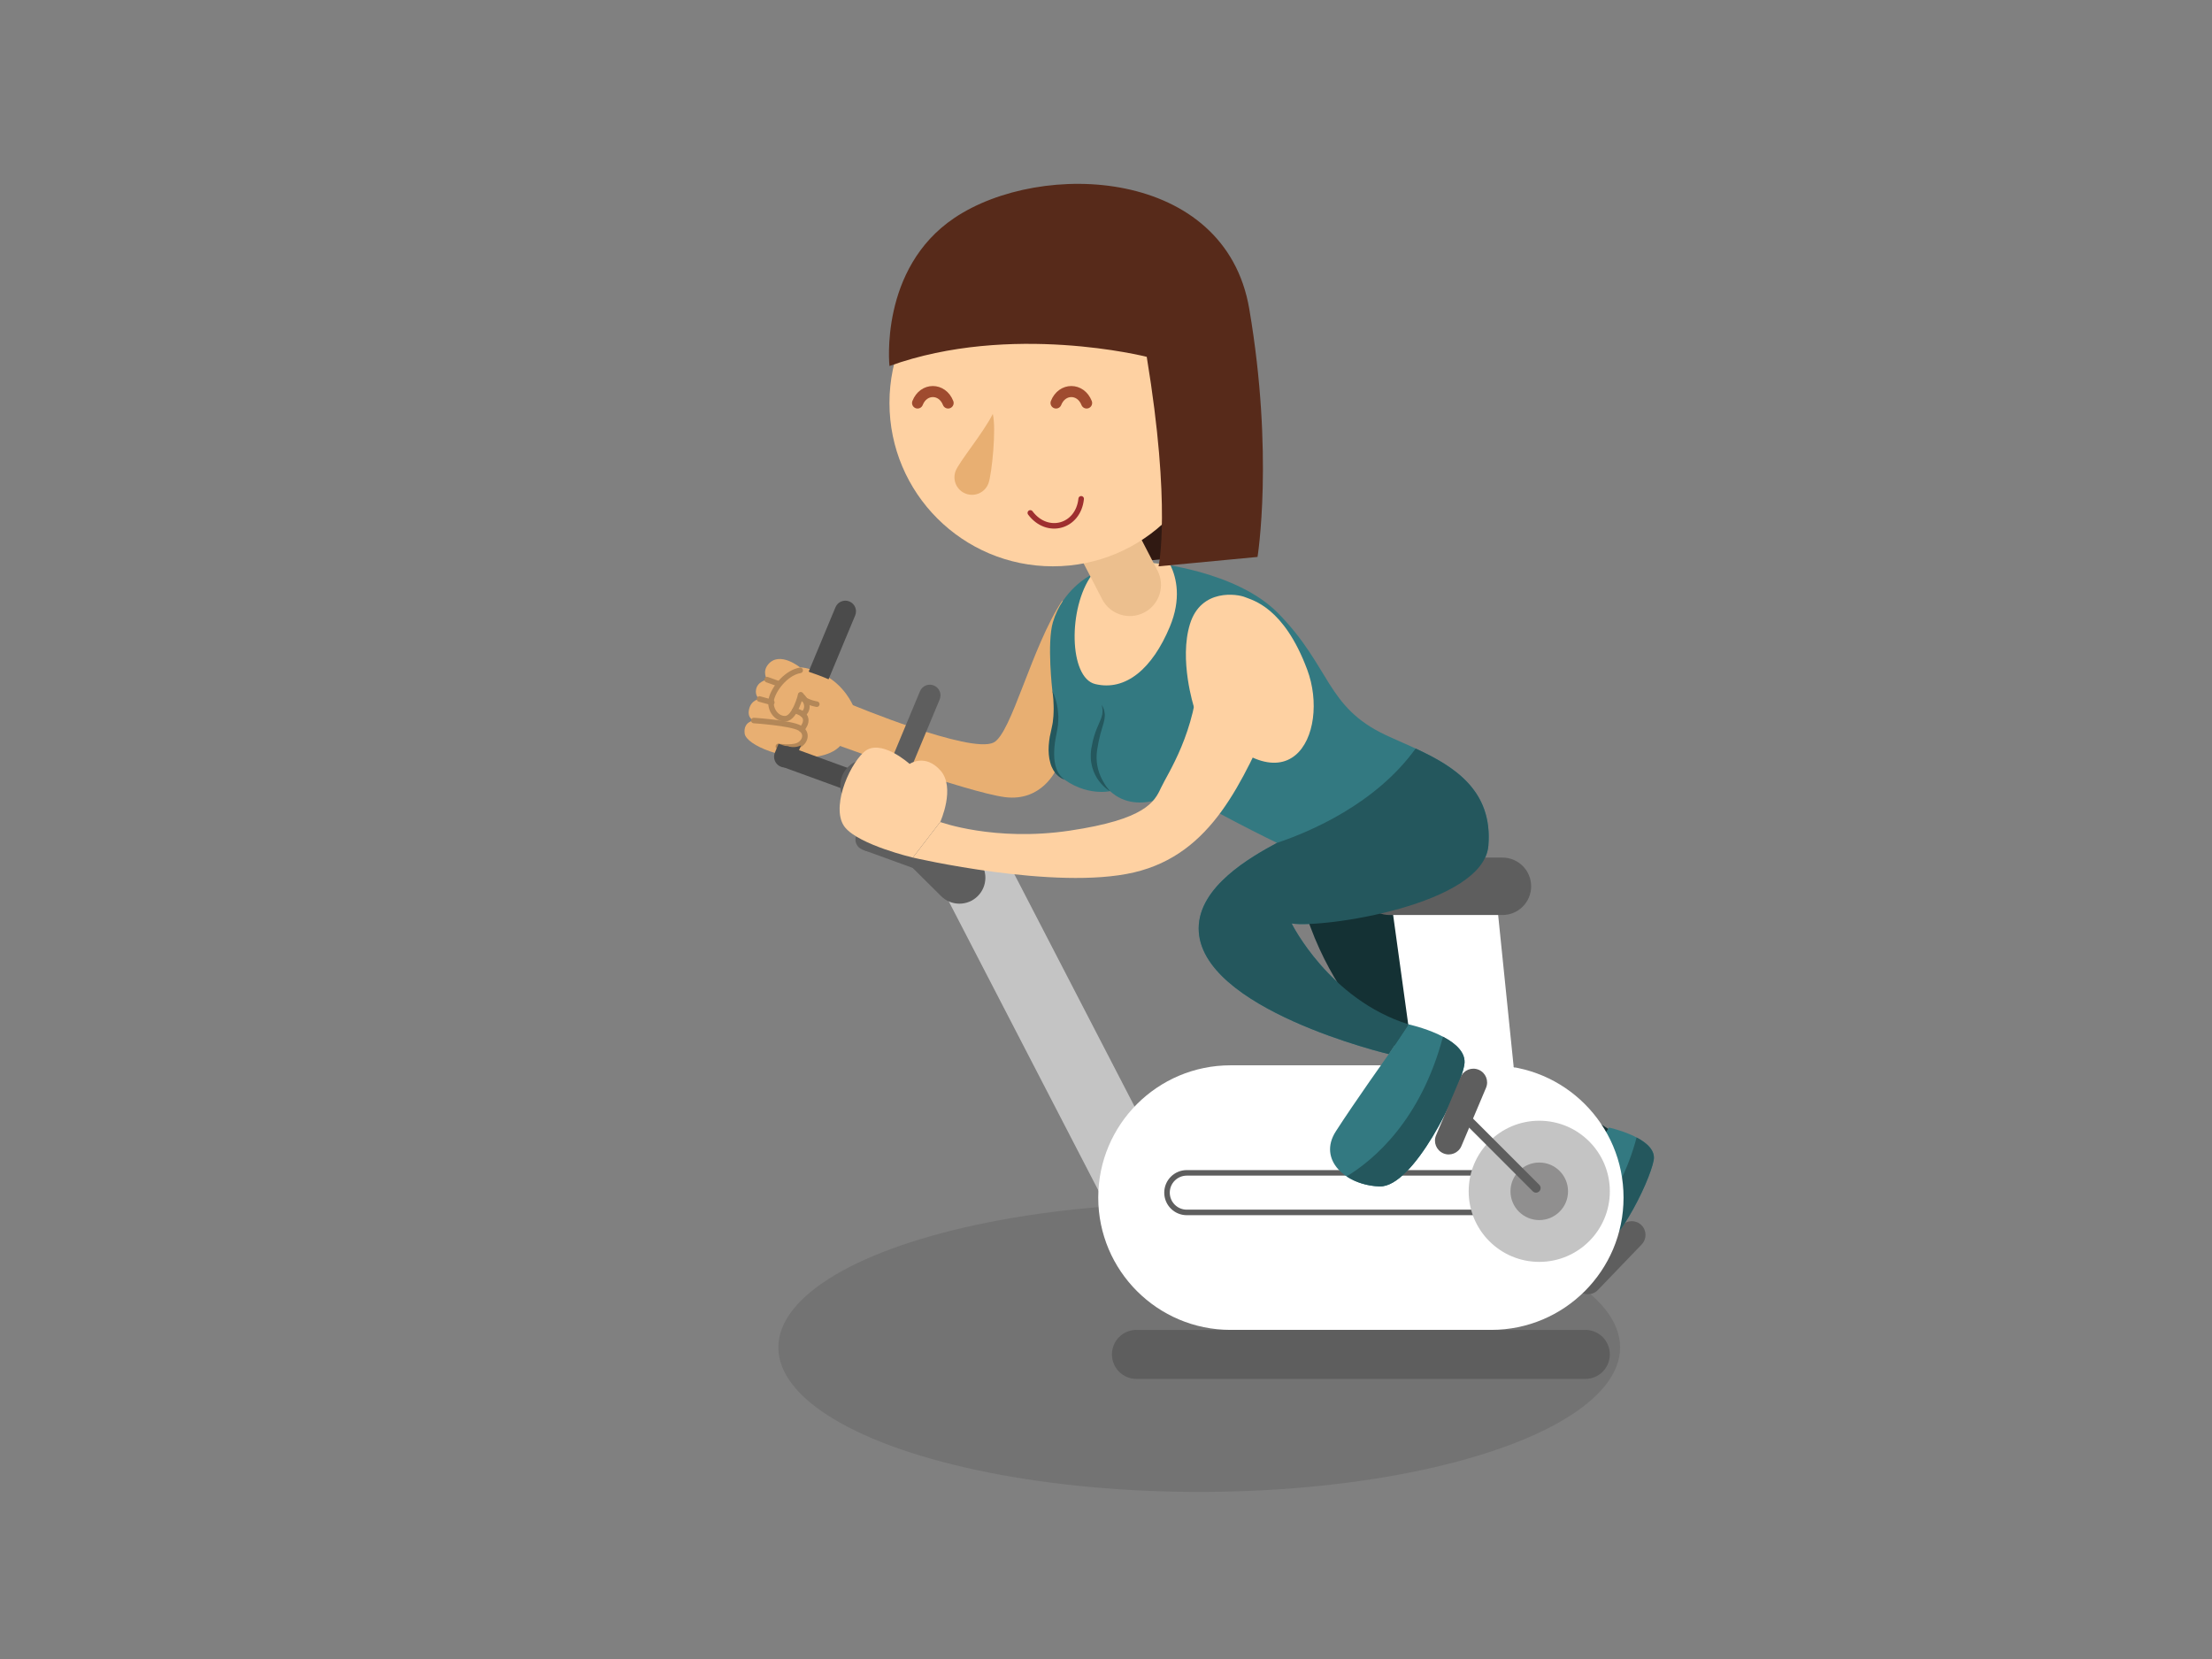 <?xml version="1.0" encoding="utf-8"?>
<!-- Generator: Adobe Illustrator 16.0.0, SVG Export Plug-In . SVG Version: 6.00 Build 0)  -->
<!DOCTYPE svg PUBLIC "-//W3C//DTD SVG 1.1//EN" "http://www.w3.org/Graphics/SVG/1.1/DTD/svg11.dtd">
<svg version="1.1" id="Layer_1" xmlns:x="http://ns.adobe.com/Extensibility/1.0/" xmlns:i="http://ns.adobe.com/AdobeIllustrator/10.0/" xmlns:graph="http://ns.adobe.com/Graphs/1.0/"
	 xmlns="http://www.w3.org/2000/svg" xmlns:xlink="http://www.w3.org/1999/xlink" x="0px" y="0px" width="400px" height="300px"
	 viewBox="0 0 400 300" enable-background="new 0 0 400 300" xml:space="preserve">
<rect x="0" y="0" width="400" height="300" fill="#808080" stroke="none"/>
<ellipse opacity="0.1" fill="#010101" enable-background="new    " cx="216.859" cy="243.654" rx="76.109" ry="26.133"/>
<g>
	<g>
		<g>
			<path fill="#E8AF72" d="M154.232,127.545c0,0-1.514-3.703-5.371-5.587c-2.835-1.385-4.165-1.261-4.165-1.261
				s-3.689-3.021-5.766-0.577c-1.181,1.39-0.205,2.785-0.205,2.785s-1.987,0.307-2.04,2.132c-0.027,0.925,0.654,1.365,0.654,1.365
				s-1.457,0.115-1.871,1.81c-0.416,1.695,0.845,2.083,0.845,2.083s-1.924,0.186-1.654,2.348c0.268,2.135,7.486,5.041,13.07,4.163
				c4.067-0.641,4.754-2.787,4.754-2.787L154.232,127.545z"/>
			
				<line fill="none" stroke="#B38758" stroke-linecap="round" stroke-linejoin="round" stroke-miterlimit="10" x1="138.728" y1="122.904" x2="140.817" y2="123.655"/>
			
				<line fill="none" stroke="#B38758" stroke-linecap="round" stroke-linejoin="round" stroke-miterlimit="10" x1="137.34" y1="126.4" x2="139.566" y2="127.015"/>
			<path fill="none" stroke="#B38758" stroke-linecap="round" stroke-linejoin="round" stroke-miterlimit="10" d="M136.315,130.294
				c0,0,6.678,0.442,8.291,1.355c1.609,0.916,0.952,2.629-0.298,3.159c-1.246,0.531-3.552,0.166-3.552,0.166"/>
			<path fill="none" stroke="#B38758" stroke-linecap="round" stroke-linejoin="round" stroke-miterlimit="10" d="M147.698,127.338
				c0,0-2.682-0.457-2.905-1.669c0,0-1.018,4.151-2.725,4.286c-1.71,0.131-3.168-1.9-2.47-3.925
				c0.694-2.024,2.852-4.441,5.098-4.809"/>
			<path fill="none" stroke="#B38758" stroke-linecap="round" stroke-linejoin="round" stroke-miterlimit="10" d="M144.965,131.894
				c0,0,2.344-2.475-1.263-3.39"/>
			<path fill="none" stroke="#B38758" stroke-linecap="round" stroke-linejoin="round" stroke-miterlimit="10" d="M145.193,129.186
				c0,0,1.868-1.365-0.399-3.517"/>
		</g>
		<path fill="#E8AF72" d="M190.9,131.894c0.947-3.827-0.282-7.369-0.282-7.369s1.894-6.122,2.406-11.737
			c-0.06-0.076-0.106-0.171-0.124-0.297c-0.189-1.35-0.604-2.615-0.785-3.921c-5.585,8.386-9.183,24.074-12.444,25.705
			c-4.187,2.093-25.719-6.878-25.719-6.878l-2.194,7.444c0,0,23.129,8.404,29.925,9.302c6.796,0.896,9.353-5.084,9.353-5.084
			c0.208,0.208,0.418,0.392,0.626,0.576C189.932,137.581,190.411,133.881,190.9,131.894z"/>
	</g>
	<g>
		<path fill="#337981" d="M190.397,112.525c-1.104,3.758-0.095,12.418-0.095,12.418s1.23,3.543,0.284,7.37
			c-0.492,1.987-0.971,5.686,0.764,7.743c-0.209-0.186-0.419-0.368-0.628-0.576c4.785,4.784,10.019,3.588,10.019,3.588
			c5.232,4.784,12.625-0.298,12.625-0.298c4.398,3.29,17.558,9.646,17.558,9.646c-4.769,2.578-14.162,7.9-14.162,15.473
			c0,14.588,34.372,22.73,34.372,22.73l3.59-5.383c-14.355-4.488-21.156-18.242-21.156-18.242
			c5.764,0.895,34.69-3.408,35.577-14.059c1.076-12.858-10.918-16.402-18.607-20.036c-10.766-5.084-9.879-12.276-19.389-21.988
			c-7.567-7.727-22.54-9.1-22.54-9.1s-2.704-0.923-11.515,2.276C197.093,104.088,192.132,106.619,190.397,112.525z"/>
		<path fill="#5E5E5E" d="M288.947,233.277c-0.954,0.994-2.528,1.023-3.521,0.07l0,0c-0.992-0.953-1.023-2.523-0.07-3.518
			l7.921-8.24c0.951-0.99,2.528-1.023,3.52-0.07l0,0c0.991,0.953,1.023,2.527,0.069,3.521L288.947,233.277z"/>
		<path fill="#5E5E5E" d="M292.492,227.516c0.323,0.326,0.323,0.846,0,1.176l0,0c-0.324,0.322-0.848,0.322-1.175,0l-12.725-12.732
			c-0.325-0.32-0.325-0.848,0-1.172l0,0c0.324-0.322,0.85-0.322,1.172,0L292.492,227.516z"/>
		<path fill="#143134" d="M250.591,159.408c0,0,8.664,23.066,11.982,25.828c3.32,2.76,29.498,19.721,29.498,19.721l-2.21,7.742
			l-24.278-11.691l-19.491-17.436c0,0-7.116-7.797-10.62-20.584C231.971,150.201,250.591,159.408,250.591,159.408z"/>
		<polygon fill="#C4C4C4" points="214.611,218.35 200.21,218.35 165.979,152.197 180.382,152.197 		"/>
		<path fill="#4B4B4B" d="M144.464,134.949c-1.124,0.376-2.442-0.006-3.672-0.447l-0.669,1.607
			c-0.408,0.981,0.055,2.111,1.039,2.521c0.983,0.41,2.111-0.056,2.521-1.036l1.17-2.806
			C144.723,134.844,144.606,134.905,144.464,134.949z"/>
		<path fill="#4B4B4B" d="M153.604,108.766c-0.981-0.409-2.111,0.058-2.519,1.039l-4.842,11.619
			c0.042,0.031,0.083,0.063,0.121,0.095c1.137,0.386,2.319,0.812,3.466,1.319l4.813-11.549
			C155.052,110.307,154.589,109.176,153.604,108.766z"/>
		<path fill="#4B4B4B" d="M152.582,142.706c0.981,0.41,2.111-0.055,2.521-1.039l0,0c0.41-0.983-0.055-2.112-1.039-2.52
			l-11.162-4.069c-0.983-0.41-2.112,0.057-2.522,1.042l0,0c-0.409,0.98,0.057,2.111,1.038,2.52L152.582,142.706z"/>
		<path fill="#5E5E5E" d="M176.812,155.402c1.835,1.834,1.835,4.805,0,6.637l0,0c-1.833,1.834-4.802,1.834-6.636,0l-16.838-16.697
			c-1.835-1.831-1.835-4.801,0-6.635l0,0c1.833-1.835,4.804-1.834,6.637,0L176.812,155.402z"/>
		<path fill="#337981" d="M290.957,203.898c0,0,8.825,1.92,8.082,5.916c-0.74,4-7.403,17.764-12.288,17.619
			c-4.886-0.148-9.029-3.85-6.363-7.998c2.664-4.143,7.688-11.215,7.688-11.215L290.957,203.898z"/>
		<path fill="#24575D" d="M295.949,205.693c-3.229,12.17-10.076,17.906-13.99,20.281c1.294,0.867,2.994,1.404,4.791,1.461
			c4.885,0.145,11.548-13.619,12.288-17.621C299.369,208.033,297.796,206.664,295.949,205.693z"/>
		<polygon fill="#FFFFFF" points="276.216,217.309 259.071,217.309 251.371,161.447 270.502,161.447 		"/>
		<path fill="#FFFFFF" d="M293.588,216.564c0,13.211-10.71,23.922-23.921,23.922H222.52c-13.212,0-23.922-10.711-23.922-23.922l0,0
			c0-13.211,10.71-23.922,23.922-23.922h47.147C282.878,192.643,293.588,203.352,293.588,216.564L293.588,216.564z"/>
		<path fill="none" stroke="#5E5E5E" stroke-miterlimit="10" d="M278.593,215.668c0,1.973-1.604,3.578-3.578,3.578h-60.405
			c-1.976,0-3.578-1.605-3.578-3.578l0,0c0-1.975,1.603-3.578,3.578-3.578h60.405C276.989,212.09,278.593,213.693,278.593,215.668
			L278.593,215.668z"/>
		<circle fill="#C4C4C4" cx="278.347" cy="215.426" r="12.763"/>
		<circle fill="#908F8F" cx="278.348" cy="215.426" r="5.204"/>
		<path fill="#5E5E5E" d="M276.88,160.271c0,2.869-2.324,5.195-5.194,5.195h-20.397c-2.869,0-5.196-2.326-5.196-5.195l0,0
			c0-2.869,2.326-5.195,5.196-5.195h20.397C274.555,155.076,276.88,157.402,276.88,160.271L276.88,160.271z"/>
		<path fill="#FED1A2" d="M215.9,127.846c0,0-2.734-8.531-0.709-15.028c2.029-6.496,8.643-5.389,9.945-4.837
			c1.304,0.553,7.019,1.745,11.258,13.134C240.635,132.501,233.207,148.715,215.9,127.846z"/>
		<path fill="#FED1A2" d="M197.431,103.97c-4.32,5.942-4.148,18.576,0.615,19.729c5.53,1.336,10.354-2.813,13.5-10.371
			c2.086-5.008,1.224-8.782,0.128-11.078c-1.875-0.328-3.067-0.438-3.067-0.438S205.969,100.917,197.431,103.97z"/>
		<path fill="#5E5E5E" d="M167.042,157.674c0.983,0.408,2.112-0.053,2.521-1.037l0,0c0.409-0.982-0.056-2.113-1.038-2.523
			l-11.164-4.066c-0.982-0.408-2.112,0.056-2.523,1.039l0,0c-0.408,0.984,0.058,2.113,1.039,2.521L167.042,157.674z"/>
		<path fill="#5E5E5E" d="M169.922,126.483c0.41-0.983-0.055-2.112-1.039-2.521l0,0c-0.982-0.409-2.111,0.054-2.521,1.039
			L155.4,151.305c-0.408,0.98,0.055,2.109,1.04,2.521l0,0c0.984,0.408,2.112-0.059,2.521-1.039L169.922,126.483z"/>
		<path fill="#FED1A2" d="M170.02,148.644c0,0,9.797,3.592,23.43,1.561c13.631-2.029,15.302-5.165,16.494-7.746
			c1.193-2.58,6.357-10.052,6.816-21.342c0.46-11.29,5.521-11.693,9.394-11.473c3.87,0.218,10.242,5.977,4.342,18.845
			c-5.898,12.865-11.247,25.954-25.441,29.274c-14.196,3.316-39.979-2.686-39.979-2.686L170.02,148.644z"/>
		<g>
			<path fill="#24575D" d="M190.302,124.942c0,0,0.129,0.235,0.301,0.679c0.153,0.443,0.393,1.084,0.541,1.886
				c0.075,0.402,0.163,0.838,0.186,1.309c0.05,0.47,0.076,0.967,0.037,1.482c0,0.519-0.067,1.052-0.169,1.589
				c-0.085,0.553-0.214,1.049-0.295,1.549c-0.374,2.021-0.412,4.109,0.117,5.523c0.053,0.184,0.14,0.339,0.212,0.495
				c0.066,0.161,0.146,0.302,0.236,0.429c0.155,0.273,0.352,0.462,0.503,0.633c0.33,0.311,0.546,0.483,0.546,0.483
				s-0.062-0.026-0.176-0.076c-0.112-0.057-0.301-0.106-0.5-0.241c-0.195-0.138-0.454-0.293-0.686-0.545
				c-0.257-0.228-0.497-0.544-0.701-0.915c-0.214-0.368-0.4-0.795-0.52-1.262c-0.142-0.465-0.225-0.968-0.272-1.488
				c-0.106-1.042-0.006-2.148,0.169-3.23c0.103-0.55,0.255-1.08,0.337-1.564c0.098-0.49,0.221-0.972,0.246-1.454
				c0.063-0.477,0.104-0.942,0.106-1.388c0.029-0.445,0.015-0.866,0.006-1.26c-0.02-0.784-0.065-1.446-0.127-1.907
				C190.342,125.213,190.302,124.942,190.302,124.942z"/>
		</g>
		<g>
			<path fill="#24575D" d="M200.74,143.067c0,0-0.978-0.493-1.986-1.801c-0.495-0.651-0.966-1.517-1.242-2.527
				c-0.131-0.506-0.234-1.042-0.261-1.592c-0.029-0.553,0.005-1.109,0.069-1.663c0.106-0.523,0.21-1.047,0.314-1.563
				c0.118-0.514,0.304-1.025,0.452-1.511c0.344-0.947,0.763-1.788,1.027-2.482c0.083-0.177,0.091-0.345,0.146-0.509
				c0.049-0.163,0.098-0.321,0.092-0.472c0.008-0.299,0.057-0.577-0.006-0.795c-0.069-0.446-0.095-0.718-0.095-0.718
				s0.116,0.233,0.302,0.671c0.115,0.213,0.136,0.504,0.205,0.841c0.068,0.334,0.017,0.73-0.041,1.142
				c-0.083,0.403-0.185,0.839-0.325,1.264c-0.125,0.429-0.256,0.88-0.393,1.347c-0.108,0.462-0.221,0.937-0.334,1.423
				c-0.089,0.501-0.177,1.01-0.269,1.519c-0.067,0.49-0.11,0.979-0.097,1.465c0.021,0.482,0.053,0.959,0.145,1.415
				c0.172,0.912,0.491,1.735,0.835,2.415c0.352,0.675,0.708,1.224,0.998,1.576C200.558,142.872,200.74,143.067,200.74,143.067z"/>
		</g>
		<path fill="#24575D" d="M255.994,135.36c-7.218,10.012-19.063,15.04-25.071,17.056l0,0c-4.769,2.578-14.162,7.9-14.162,15.473
			c0,14.588,34.372,22.73,34.372,22.73l3.59-5.383c-14.355-4.488-21.156-18.242-21.156-18.242
			c5.764,0.895,34.69-3.408,35.577-14.059C269.983,142.877,262.832,138.519,255.994,135.36z"/>
		<path fill="#337981" d="M254.721,185.236c0,0,10.989,2.391,10.064,7.369c-0.92,4.977-9.216,22.121-15.302,21.938
			c-6.085-0.184-11.246-4.791-7.926-9.955c3.317-5.162,9.576-13.969,9.576-13.969L254.721,185.236z"/>
		<path fill="#24575D" d="M260.937,187.469c-4.019,15.16-12.547,22.301-17.421,25.262c1.613,1.074,3.728,1.744,5.97,1.813
			c6.083,0.184,14.379-16.961,15.302-21.938C265.197,190.385,263.236,188.678,260.937,187.469z"/>
		<path fill="#5E5E5E" d="M264.271,207.24c-0.535,1.268-1.996,1.857-3.262,1.324l0,0c-1.266-0.539-1.861-1.998-1.323-3.264
			l4.451-10.529c0.535-1.268,1.995-1.857,3.262-1.322l0,0c1.267,0.535,1.856,1.994,1.322,3.26L264.271,207.24z"/>
		<path fill="#5E5E5E" d="M278.349,214.252c0.324,0.324,0.324,0.85,0,1.174l0,0c-0.324,0.326-0.85,0.326-1.172,0l-12.729-12.727
			c-0.323-0.326-0.323-0.852,0-1.174l0,0c0.324-0.326,0.849-0.326,1.174,0L278.349,214.252z"/>
		<path fill="#5E5E5E" d="M291.109,244.92c0,2.447-1.984,4.432-4.433,4.432H205.51c-2.45,0-4.437-1.984-4.437-4.432l0,0
			c0-2.451,1.985-4.434,4.437-4.434h81.167C289.125,240.486,291.109,242.469,291.109,244.92L291.109,244.92z"/>
		<path fill="#301912" d="M212.885,54.695c-5.98,3.779-11.975,7.543-18.145,10.94c4.24,26.387,1.965,36.771,1.965,36.771
			l17.896-1.696c0,0,2.99-18.543-1.494-44.86C213.038,55.461,212.965,55.076,212.885,54.695z"/>
		<path fill="#ECBF8E" d="M209.313,103.173c1.431,2.764,0.35,6.164-2.412,7.596l0,0c-2.766,1.431-6.165,0.352-7.597-2.413
			l-7.138-13.786c-1.43-2.766-0.349-6.167,2.414-7.598l0,0c2.765-1.429,6.167-0.35,7.595,2.414L209.313,103.173z"/>
		<g>
			<circle fill="#FED1A2" cx="190.397" cy="72.854" r="29.554"/>
			<path fill="#E8AF72" d="M178.74,87.416c-0.614,1.642-2.44,2.475-4.082,1.862c-1.642-0.612-2.474-2.439-1.863-4.081
				c0.612-1.642,5.013-6.913,6.73-10.337C180.197,77.465,179.353,85.775,178.74,87.416z"/>
			<path fill="none" stroke="#9F4B2F" stroke-width="2" stroke-linecap="round" stroke-linejoin="round" stroke-miterlimit="10" d="
				M165.925,72.874c1.081-2.757,4.443-2.757,5.524,0"/>
			<path fill="none" stroke="#9F4B2F" stroke-width="2" stroke-linecap="round" stroke-linejoin="round" stroke-miterlimit="10" d="
				M190.968,72.874c1.081-2.757,4.445-2.757,5.526,0"/>
			<path fill="none" stroke="#9E2F2F" stroke-linecap="round" stroke-linejoin="round" stroke-miterlimit="10" d="M195.511,90.201
				c-0.525,5.09-6.125,6.644-9.198,2.549"/>
			<path fill="#FED1A2" d="M213.86,67.715c-0.873,0.221-1.643,0.637-2.284,1.186l2.509,9.922c0.826,0.176,1.699,0.176,2.576-0.046
				c3.054-0.774,4.901-3.876,4.131-6.932C220.019,68.791,216.916,66.942,213.86,67.715z"/>
			<path fill="#572A1A" d="M207.367,64.526c0,0-24.561-6.256-46.524,1.657c0,0-1.896-17.62,11.75-26.78
				c15.685-10.526,48.962-9.087,53.314,16.449c4.485,26.316,1.496,44.86,1.496,44.86l-17.898,1.696
				C209.506,102.407,211.853,91.741,207.367,64.526z"/>
			<circle fill="#FED1A2" cx="203.181" cy="82.169" r="5.186"/>
		</g>
		<path fill="#FED1A2" d="M170.021,148.644c0,0,2.83-6.2,0.039-9.322c-2.792-3.126-5.572-1.178-5.572-1.178
			s-5.344-4.827-8.286-2.126c-2.944,2.703-6.003,10.466-3.365,13.634c2.635,3.166,12.235,5.424,12.235,5.424L170.021,148.644z"/>
	</g>
</g>
</svg>
